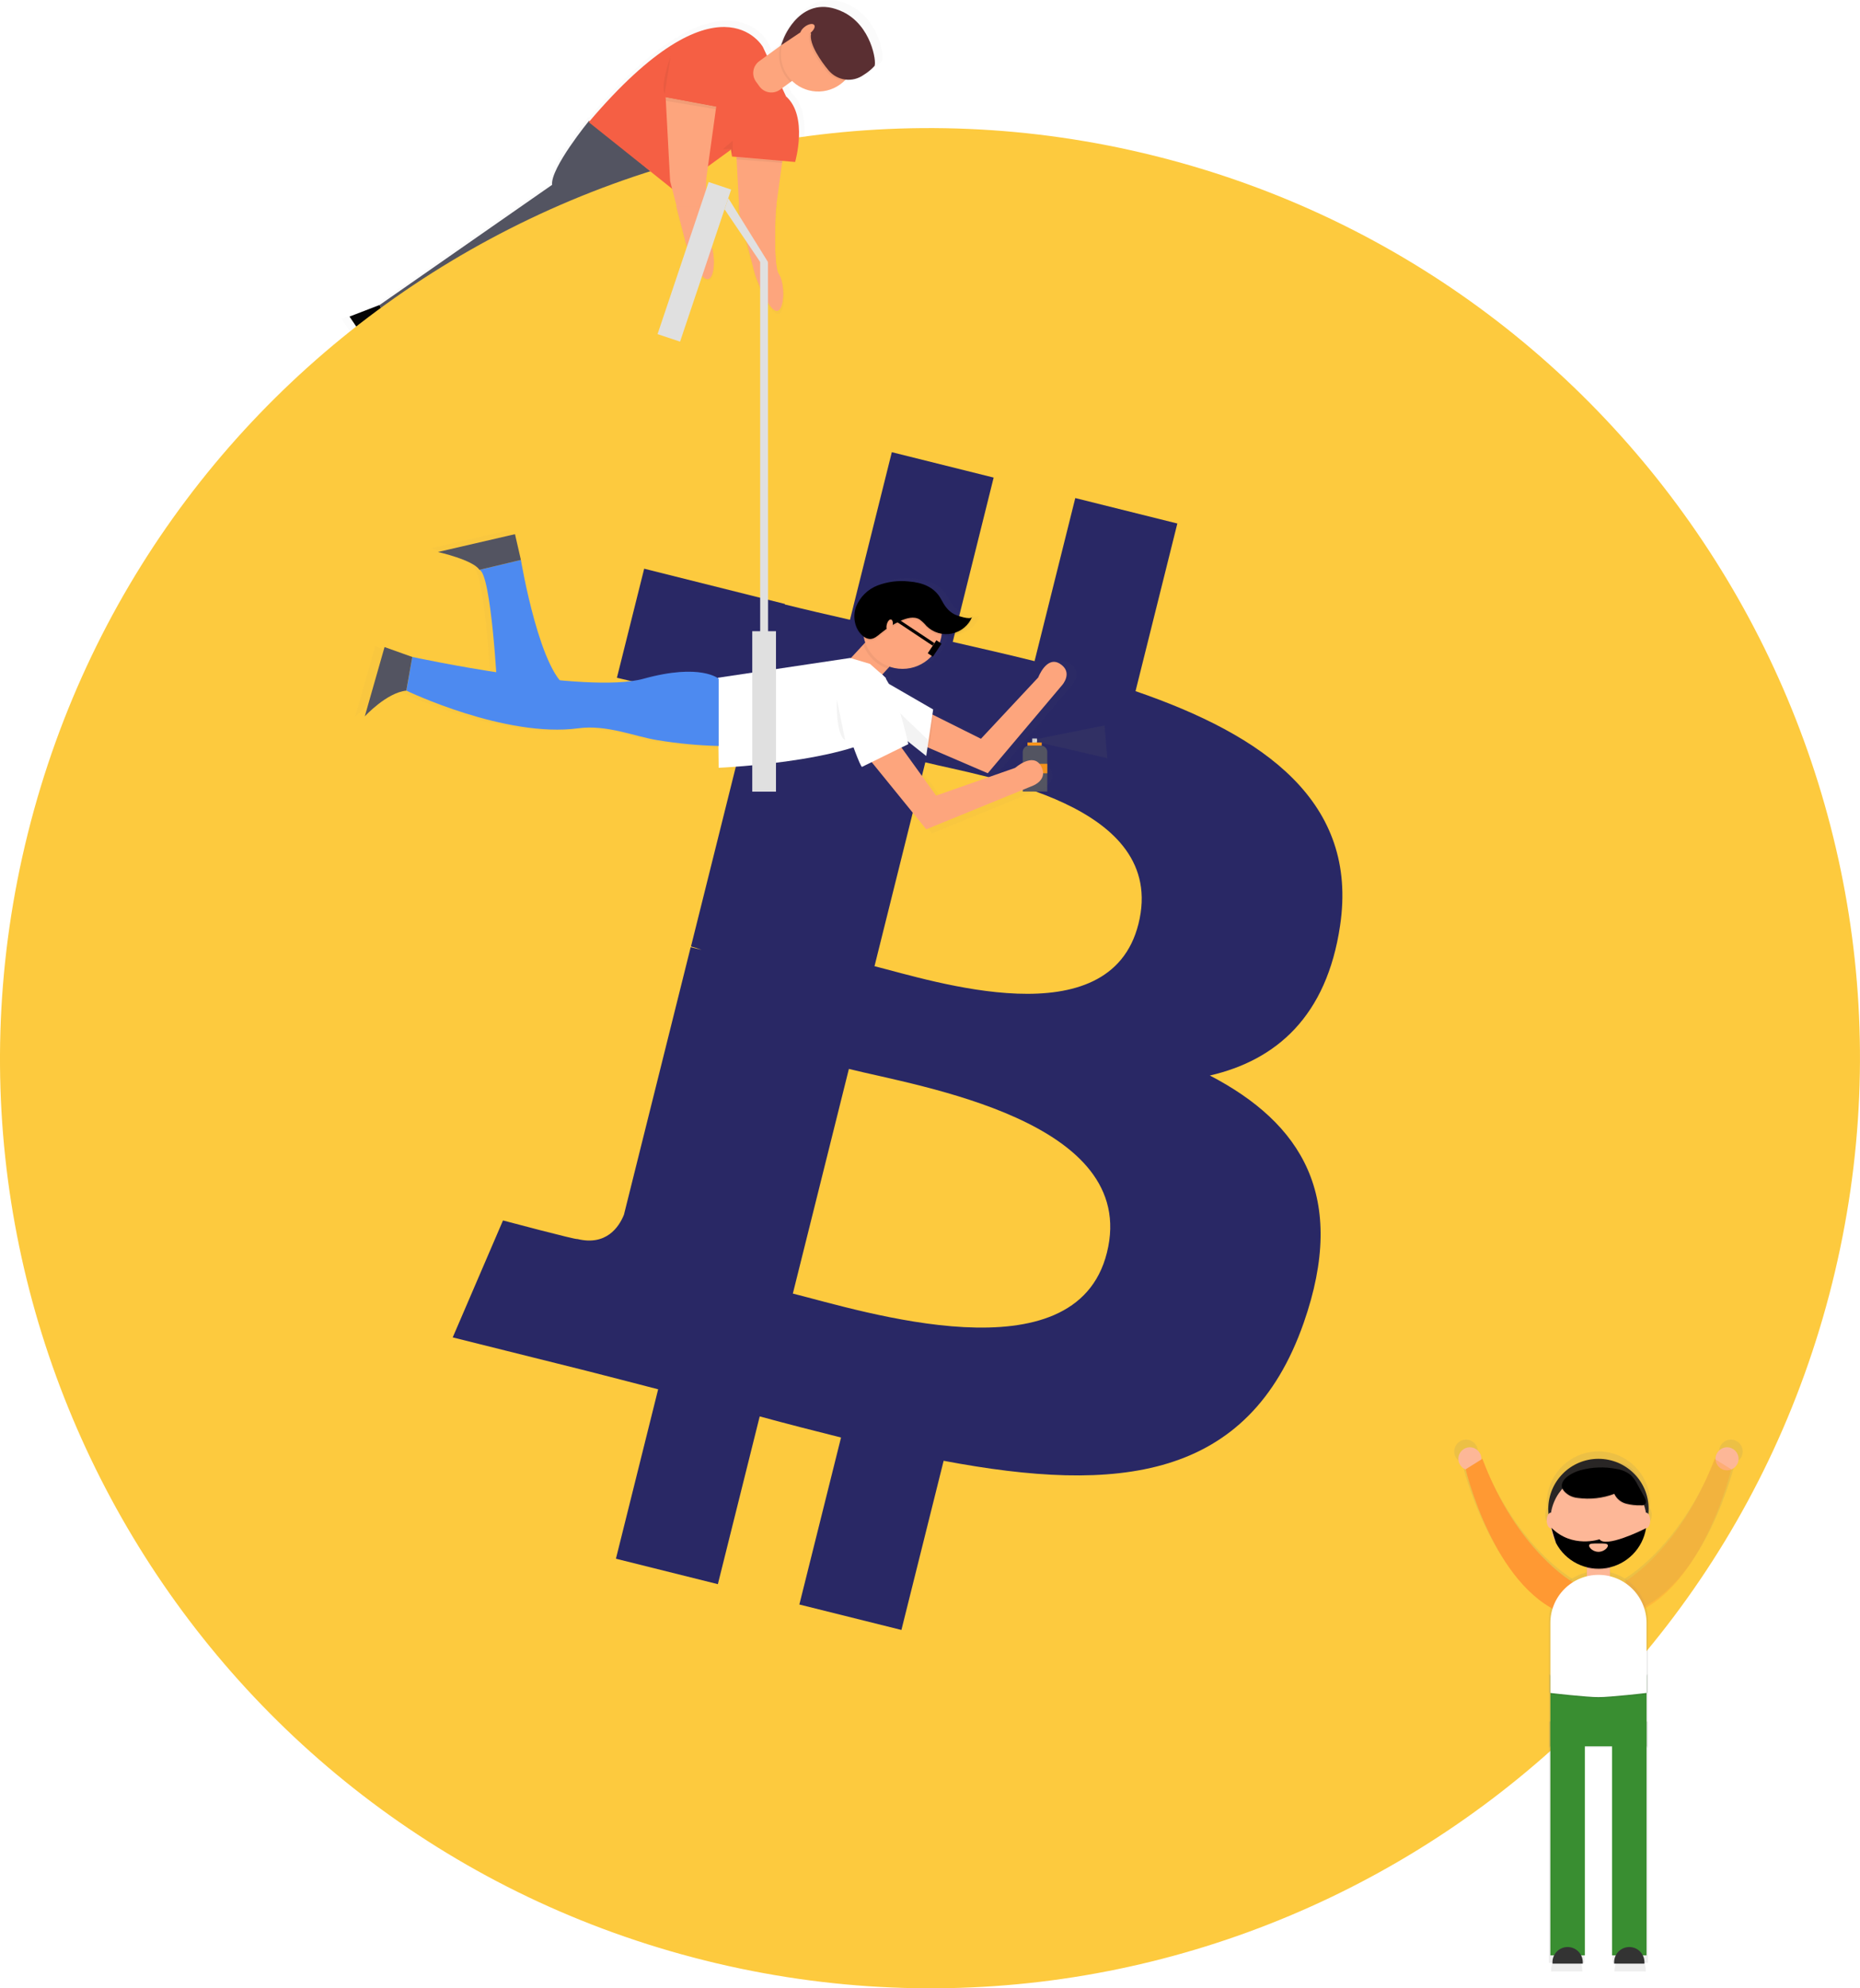 <?xml version="1.0" encoding="UTF-8"?>
<svg fill="none" viewBox="0 0 682 729" xmlns="http://www.w3.org/2000/svg">
<g clip-path="url(#z)">
<path d="m128.15 116.08 11.04-4.26 2.9 6.31 1.34 15.08-2.47 1.79-12.81-18.92z" fill="#000"/>
<path d="m181.79 145.78-12.61 7.29 13.25 19.54 3.09-2.25 1.92-15.51-5.65-9.07z" fill="#000"/>
<g fill="#000" opacity=".05">
<path d="m208.24 54.75c-2.54 3.84-4.91 8-5.64 10.92l2-1.38c-0.25-2.17 1.4-5.77 3.64-9.54z" opacity=".05"/>
<path d="m219.61 107.01 1.39-29.23c-31 19.67-76.36 37.62-76.36 37.62l-2.19 3.47s45.41-17.95 76.36-37.62l-1.3 27.53 2.1-1.77z" opacity=".05"/>
</g>
<g opacity=".5">
<path d="m138.46 136.42 2.54-1.85-1.37-15.53-2.99-6.49-11.37 4.39 13.19 19.48z" fill="url(#y)" opacity=".5"/>
<path d="m311.58 1.88c-6.91-3.32-12.08-1.76-15.7 1-3.232 2.434-5.755 5.685-7.31 9.42l-1 2.65-4.68 3.4-1.52-3.25s-16.57-29.44-65.45 28.05l-0.22-0.18s-4.16 5.09-7.95 10.8l-0.54 0.82-0.24 0.37-0.34 0.53-0.25 0.4-0.38 0.63-0.33 0.54-0.35 0.59-0.25 0.43-0.26 0.45-0.25 0.45-0.26 0.48-0.38 0.72-0.21 0.4-0.23 0.47-0.17 0.36-0.22 0.47-0.14 0.31c-0.12 0.28-0.233 0.553-0.34 0.82l-0.12 0.31-0.16 0.44-0.1 0.3c-0.073 0.227-0.14 0.45-0.2 0.67 0 0.12-0.07 0.23-0.09 0.34-0.196 0.702-0.27 1.433-0.22 2.16l-65.08 45.29 3.34 7.26s46.77-18.48 78.65-38.75l-1.34 28.35-0.08 1.75s-29.12 24.11-36.7 36.39l-13 7.51 13.65 20.12 3.18-2.31 2-16 53.43-42.71s10.13-18.51 10.31-34l2.19 8.45s4.66 13.09 7.95 13.61 3.3-10.15 1-13.32-1.22-24.35-1.22-24.35l0.6-4.31 8.36-6.08 0.31-0.29 0.44 2.66 1.68 0.15v0.12l0.08 0.77 1.08 20.19 5.92 22.84s4.66 13.09 7.95 13.61 3.3-10.15 1-13.32-1.21-24.34-1.21-24.34l2.44-17.63v-0.34l0.05-0.39 4.81 0.42s5-17.19-3.37-24.68l-1.52-3.25 3.12-2.26 0.63-0.45c2.644 2.587 6.196 4.035 9.895 4.035s7.251-1.448 9.895-4.035c2.339 0.218 4.68-0.406 6.6-1.76l1.21-0.87c1.302-0.827 2.477-1.837 3.49-3 0.85-1.58-1.18-15.3-11.88-20.43z" fill="url(#n)" opacity=".5"/>
</g>
<path d="m216 44.27s-14.23 17.4-13.56 23.5l-63.24 44.05 3.24 7.05s45.41-17.95 76.36-37.62l-1.38 29.27s-28.27 23.37-35.62 35.3l5.65 9.07 51.88-41.47s15.39-28.12 8-43.46l-31.33-25.69z" fill="#535461"/>
<path d="m671.79 470.52c-45.55 182.68-230.59 293.87-413.31 248.31s-293.84-230.61-248.26-413.31 230.57-293.9 413.23-248.35 293.89 230.62 248.34 413.35z" fill="#FDCA3E"/>
<path d="m491.36 339.42c6.79-45.38-27.76-69.77-75-86l15.33-61.47-37.42-9.33-14.93 59.8c-9.84-2.45-19.94-4.76-30-7.06l15-60.25-37.34-9.31-15.34 61.45c-8.14-1.85-16.14-3.69-23.89-5.62v-0.19l-51.57-12.92-10 40s27.76 6.36 27.18 6.76c15.15 3.78 17.89 13.81 17.44 21.76l-17.46 70c1.323 0.331 2.622 0.748 3.89 1.25-1.25-0.31-2.58-0.65-4-1l-24.47 98.1c-1.85 4.6-6.55 11.51-17.15 8.89 0.37 0.54-27.2-6.79-27.2-6.79l-18.43 42.88 48.64 12.15c9.06 2.27 17.94 4.65 26.68 6.88l-15.48 62.12 37.38 9.33 15.34-61.51c10.21 2.77 20.12 5.33 29.82 7.74l-15.28 61.23 37.42 9.33 15.48-62.03c63.81 12.07 111.79 7.2 132-50.51 16.27-46.47-0.81-73.27-34.38-90.75 24.38-5.63 42.83-21.71 47.74-54.93zm-85.49 119.88c-11.56 46.47-89.8 21.35-115.16 15l20.55-82.37c25.36 6.38 106.74 18.91 94.61 67.37zm11.57-120.56c-10.55 42.27-75.67 20.79-96.79 15.53l18.63-74.75c21.13 5.31 89.15 15.14 78.16 59.22z" fill="#292865"/>
<path d="m269.49 47.23 1.64 30.8 5.74 22.17s4.52 12.71 7.72 13.21 3.21-9.86 1-12.94-1.15-23.63-1.15-23.63l3.56-26.15-18.51-3.46z" fill="#FDA57D"/>
<path d="m267.58 52.39 0.83 5 23.14 2s4.84-16.69-3.28-24l-20.69 17z" fill="#F55F44"/>
<path d="m288.27 35.46-8.55-18.25s-16.15-28.69-63.85 27.59l31.46 25.12 20.36-14.8 20.58-19.66z" fill="#F55F44"/>
<path d="m295.01 10.342 7.608 10.467-16.607 12.07c-1.159 0.842-2.604 1.189-4.019 0.966s-2.682-1-3.524-2.159l-1.253-1.723c-0.842-1.159-1.189-2.604-0.965-4.019 0.224-1.415 1-2.682 2.159-3.524l16.607-12.07-6e-3 -0.008z" fill="#FDA57D"/>
<path d="m286.18 16.76c-0.651 2.347-0.656 4.826-0.016 7.176 0.641 2.35 1.904 4.483 3.656 6.175l7.85-5.71-7.61-10.47-3.88 2.83z" fill="#000" opacity=".05"/>
<path d="m308.08 30.935c6.134-4.458 7.5-13.034 3.052-19.154-4.448-6.12-13.027-7.468-19.161-3.01-6.134 4.458-7.5 13.034-3.052 19.154 4.449 6.12 13.027 7.468 19.161 3.01z" fill="#FDA57D"/>
<path d="m293.68 11.77-7.93 5.3 1-2.58s6.52-17 21.72-9.67c10.39 5 12.36 18.3 11.57 19.82-1.173 1.276-2.519 2.38-4 3.28-1.951 1.382-4.348 1.983-6.72 1.683-2.372-0.3-4.545-1.478-6.09-3.303-2.66-3.17-7.3-9.73-6.45-13.49-0.78-1.42-1.8-2-3.11-1l0.01-0.04z" fill="#000" opacity=".05"/>
<path d="m294.3 11.32-7.93 5.3 1-2.58s6.52-17 21.72-9.67c10.39 5 12.36 18.3 11.57 19.82-1.173 1.276-2.519 2.38-4 3.28-1.951 1.382-4.348 1.983-6.72 1.683-2.372-0.3-4.545-1.478-6.09-3.303-2.66-3.17-7.3-9.73-6.45-13.49-0.78-1.42-1.8-2-3.11-1l0.01-0.04z" fill="#5A2F32"/>
<path d="m296.98 12.201c1.364-0.994 2.069-2.351 1.573-3.031-0.495-0.68-2.003-0.426-3.367 0.568-1.364 0.994-2.069 2.351-1.574 3.031 0.496 0.68 2.003 0.425 3.368-0.568z" fill="#FDA57D"/>
<path d="m265.03 54.71 3.63-3.11 0.04 4.91-0.79-1.89-2.88 0.09z" fill="#000" opacity=".05"/>
<path d="m270.01 57.67 0.08 0.76 16.69 1.3 0.1-0.71-16.87-1.35z" fill="#000" opacity=".05"/>
<path d="m244.07 35.6 1.64 30.8 5.74 22.12s4.52 12.71 7.72 13.21 3.21-9.86 1-12.94-1.17-23.58-1.17-23.58l3.62-26.15-18.55-3.46z" fill="#FDA57D"/>
<path d="m380.22 270.77h-1.74v1.74h1.74v-1.74z" fill="#ccc"/>
<path d="m377.35 273.39h4.3c0.309 0 0.614 0.061 0.899 0.179s0.544 0.291 0.763 0.509c0.218 0.219 0.391 0.478 0.509 0.763s0.179 0.59 0.179 0.899v14.49h-9v-14.49c0-0.309 0.061-0.614 0.179-0.899s0.291-0.544 0.509-0.763c0.219-0.218 0.478-0.391 0.763-0.509s0.59-0.179 0.899-0.179z" fill="#535461"/>
<path d="m381.97 272.23h-5.23v1.16h5.23v-1.16z" fill="#F7931A"/>
<path d="m384 280.06h-9v3.48h9v-3.48z" fill="#F7931A"/>
<path d="m380.23 271.06v0.87c-0.32 0-0.58-0.2-0.58-0.44s0.26-0.43 0.58-0.43z" fill="#E6E6E6"/>
<path d="m245.91 20.62s-3.82 10.31-2.2 13.83z" fill="#000" opacity=".05"/>
<path d="m244.15 35.07-0.01 1.91 18.33 3.08 0.22-1.53-18.54-3.46z" fill="#000" opacity=".05"/>
<path d="m248.29 19.36-4.22 16.24 18.54 3.46 4.9-20.5-19.22 0.8z" fill="#F55F44"/>
<g opacity=".5">
<path d="m247.66 75.61 3.65 13.82s4.71 13 8 13.49 3.34-10.07 1-13.21c-1.23-1.65-1.49-8.23-1.47-14.1h-11.18z" fill="url(#h)" opacity=".5"/>
</g>
<path d="m247.95 75.61 3.51 13.53s4.52 12.71 7.72 13.21 3.21-9.86 1-12.94c-1.18-1.62-1.43-8.06-1.41-13.8h-10.82z" fill="#FDA57D"/>
<g opacity=".5">
<path d="m285.07 75.04h-14.6l0.2 3.66 6.08 22.82s4.79 13.08 8.17 13.6 3.39-10.15 1-13.31-1.19-24.29-1.19-24.29l0.34-2.48z" fill="url(#g)" opacity=".5"/>
</g>
<path d="m284.74 75.04h-13.8l0.19 3.56 5.74 22.17s4.52 12.71 7.72 13.21 3.21-9.86 1-12.94-1.15-23.63-1.15-23.63l0.3-2.37z" fill="#FDA57D"/>
<path d="m380 271 25-5 1 12-26-6v-1z" fill="#535461" opacity=".2"/>
<g opacity=".5">
<path d="m342.28 274.7 0.69 0.3 22 9.47 28.03-33.25s4.25-4.75-0.81-8-8.24 5.16-8.24 5.16l-21.54 23.14-18.3-9.15 0.29-1.92-16.68-9.64c-0.323-0.607-0.677-1.198-1.06-1.77l-0.15-0.54-0.83-0.73c-0.16-0.17-0.32-0.33-0.48-0.47l2.76-3c2.054 0.72 4.24 0.979 6.405 0.76s4.256-0.911 6.124-2.027 3.467-2.629 4.686-4.432c1.218-1.803 2.026-3.852 2.365-6.001 1.292 0.246 2.618 0.246 3.91 0 1.698-0.357 3.285-1.12 4.626-2.222 1.34-1.102 2.395-2.511 3.074-4.108-0.057 0.108-0.138 0.201-0.237 0.272s-0.213 0.118-0.333 0.138c0.215-0.374 0.405-0.762 0.57-1.16-0.57 1.38-5.9-0.52-6.7-1-2.44-1.3-3.7-3.22-5-5.58-2.49-4.66-7.09-6.38-12.27-6.79-3.958-0.429-7.961 0.075-11.69 1.47-1.857 0.71-3.548 1.798-4.964 3.193-1.417 1.396-2.529 3.07-3.266 4.917-0.446 1.267-0.65 2.607-0.6 3.95-0.085 1.438 0.154 2.877 0.697 4.211s1.378 2.529 2.443 3.499c0.182 0.157 0.372 0.304 0.57 0.44 0.11 0.43 0.23 0.85 0.38 1.27l-0.73 0.79-4.74 5.14-0.24-0.07-49.93 7.47v0.1c-1.66-1.1-9.18-4.92-27.95 0.27-7.09 2-18.9 1.75-31.58 0.58-8.86-11.02-14.58-45.34-14.58-45.34l-2.24-9.71-29.07 6.72s13.41 3 15.65 6.72c3.41 1.14 5.52 26.61 6.33 38.63-17.41-2.69-31.67-5.77-31.67-5.77l-10.43-3.73-7.45 26.14s8.2-9 15.65-9.71c0 0 37.26 17.92 64.84 14.19 10.74-1.45 21.12 3.09 29.81 4.48 7.607 1.268 15.291 2.016 23 2.24l0.09 8.21s30.69-1.32 50.85-7.72c1.53 4.14 2.76 7.13 3.19 7.35l3.66-1.79 20.56 25.31 40.23-16.44s6-2.24 3-7.47-9.69 0.75-9.69 0.75l-29.81 10.45-12.58-17.44-0.49-0.68 2.64-1.29s-0.08-0.39-0.24-1.06l6.94 5.54 0.51-3.26z" fill="url(#f)" opacity=".5"/>
</g>
<path d="m317.96 253.33-9.21-8.54 15.25-16.53 9.21 8.53-15.25 16.54z" fill="#FDA57D"/>
<path d="m323.27 228.98-6.73 7.3c0.726 2.051 1.904 3.913 3.446 5.449 1.542 1.535 3.409 2.704 5.464 3.421l7-7.63-9.18-8.54z" fill="#000" opacity=".05"/>
<path d="m325.25 267.63 36.93 15.89 27.29-32.34s4.13-4.62-0.79-7.78-8 5-8 5l-21 22.48-26.95-13.46-7.48 10.21z" fill="#FDA57D"/>
<path d="m323.31 249.24 18.85 10.89-2.54 17.07-17.76-14.16 1.45-13.8z" fill="#fff"/>
<path d="m330.92 245.25c8.008 0 14.5-6.505 14.5-14.53s-6.492-14.53-14.5-14.53-14.5 6.505-14.5 14.53 6.492 14.53 14.5 14.53z" fill="#FDA57D"/>
<path d="m319 243.43-7.25-2.18-48.6 7.27 0.36 33s59.08-2.54 65.6-17.79l-4.35-15.21-5.76-5.09z" fill="#fff"/>
<path d="m322.43 263.48 17.19 13.72 0.73-5.81-17.04-16.34-0.88 8.43z" fill="#000" opacity=".05"/>
<path d="m263.51 248.87s-6.52-5.81-27.54 0-84.81-8-84.81-8l-2.16 12.36s36.24 17.43 63.06 13.8c10.44-1.41 20.54 3 29 4.36 7.425 1.227 14.927 1.939 22.45 2.13v-24.65z" fill="#4D8AF0"/>
<path d="m151.16 240.88-10.16-3.63-7.25 25.42s8-8.72 15.22-9.44l2.19-12.35z" fill="#535461"/>
<path d="m175.8 208.93 15.2-3.63s7.25 43.58 18.12 47.21h-26.79s-2.18-42.13-6.53-43.58z" fill="#4D8AF0"/>
<path d="m191 205.3-2.17-9.44-28.27 6.54s13 2.91 15.22 6.54l15.22-3.64z" fill="#535461"/>
<path d="m333.23 213.92c-3.85-0.417-7.743 0.073-11.37 1.43-1.806 0.691-3.449 1.749-4.826 3.107s-2.458 2.987-3.174 4.783c-1.3 3.64-0.46 8.11 2.48 10.61 0.698 0.659 1.595 1.067 2.55 1.16 1.54 0.06 2.83-1.07 4-2.05 2.221-1.834 4.668-3.376 7.28-4.59 2.22-1 4.93-1.8 7-0.53 0.937 0.696 1.786 1.501 2.53 2.4 1.198 1.191 2.671 2.068 4.289 2.555s3.331 0.568 4.987 0.236c1.657-0.332 3.206-1.067 4.511-2.14s2.326-2.45 2.973-4.011c-0.56 1.35-5.74-0.51-6.52-0.92-2.38-1.26-3.6-3.13-4.82-5.42-2.38-4.55-6.86-6.22-11.89-6.62z" fill="#000" opacity=".05"/>
<path d="m333.23 213.2c-3.85-0.417-7.743 0.073-11.37 1.43-1.806 0.691-3.449 1.749-4.826 3.107s-2.458 2.987-3.174 4.783c-1.3 3.64-0.46 8.11 2.48 10.61 0.698 0.659 1.595 1.067 2.55 1.16 1.54 0.06 2.83-1.07 4-2.05 2.221-1.834 4.668-3.376 7.28-4.59 2.22-1 4.93-1.8 7-0.53 0.937 0.696 1.786 1.501 2.53 2.4 1.198 1.191 2.671 2.068 4.289 2.555s3.331 0.568 4.987 0.236c1.657-0.332 3.206-1.067 4.511-2.14s2.326-2.45 2.973-4.011c-0.56 1.35-5.74-0.51-6.52-0.92-2.38-1.26-3.6-3.13-4.82-5.42-2.38-4.55-6.86-6.23-11.89-6.62z" fill="#000"/>
<path d="m327.27 229.52c0.278-1.171 0.028-2.233-0.557-2.372-0.586-0.139-1.286 0.698-1.564 1.869-0.278 1.172-0.029 2.234 0.557 2.373s1.286-0.698 1.564-1.87z" fill="#FDA57D"/>
<path d="m319.62 279.45 0.49 0.6 10.9-5.29-0.48-0.66-10.91 5.35z" fill="#000" opacity=".05"/>
<path d="m341.88 262-1.78 11.93 0.66 0.38 1.4-12.18-0.28-0.13z" fill="#000" opacity=".05"/>
<path d="m284.53 231.44h-8.7v58.83h8.7v-58.83z" fill="#E0E0E0"/>
<path d="m268.09 69.51-8.247-2.771-18.735 55.767 8.247 2.771 18.735-55.767z" fill="#E0E0E0"/>
<path d="m281.63 237.98h-2.9v-142.06l2.86 0.15 0.04 141.91z" fill="#E0E0E0"/>
<path d="m314.25 272.84 25.37 31.23 39.14-16s5.8-2.18 2.9-7.26-9.42 0.73-9.42 0.73l-29 10.17-17.64-24.45-11.35 5.58z" fill="#FDA57D"/>
<path d="m303.74 247.06s10.87 33.41 12.32 34.13l17-8.35s-4.83-22.53-10.21-26-18.38-2.69-19.11 0.22z" fill="#fff"/>
<path d="m306.84 256.43s-0.57 12.78 3.06 15z" fill="#000" opacity=".05"/>
<path d="m278.75 96.07-13.08-19.33 1.37-4.09 14.55 23.42h-2.84z" fill="#E0E0E0"/>
<path d="m345.23 236.01-1.891-1.257-3.171 4.773 1.891 1.256 3.171-4.772z" fill="#000"/>
<path d="m342.58 235.78-14.015-9.318-0.631 0.949 14.015 9.319 0.631-0.95z" fill="#000"/>
<g opacity=".7">
<path d="m604.26 613.9h-36.32v26.84h36.32v-26.84z" fill="url(#e)" opacity=".7"/>
<g opacity=".1">
<path d="m567.94 621.01s13.55 1.58 18.16 1.58 18.16-1.58 18.16-1.58v-6.71h-36.32v6.71z" fill="url(#d)" opacity=".1"/>
</g>
<path d="m604.26 620.61s-13.55 1.58-18.16 1.58-18.16-1.58-18.16-1.58v-26.45c0-4.816 1.913-9.435 5.319-12.841s8.025-5.319 12.841-5.319 9.435 1.913 12.841 5.319 5.319 8.025 5.319 12.841v26.45z" fill="url(#c)" opacity=".7"/>
<path d="m586.1 581.14c-1.151 0-2.255-0.457-3.069-1.271s-1.271-1.918-1.271-3.069v-9.87h8.68v9.87c0 1.151-0.457 2.255-1.271 3.069s-1.918 1.271-3.069 1.271z" fill="url(#b)" opacity=".7"/>
<path d="m580.97 631.27h-13.03v88.43h13.03v-88.43z" fill="url(#a)" opacity=".7"/>
<path d="m604.26 631.27h-13.03v88.43h13.03v-88.43z" fill="url(#x)" opacity=".7"/>
<g opacity=".1">
<path d="m581.76 573.52c2.851 0.701 5.829 0.701 8.68 0v-6.2h-8.68v6.2z" fill="url(#w)" opacity=".1"/>
</g>
<path d="m586.1 570.08c10.466 0 18.95-8.484 18.95-18.95s-8.484-18.95-18.95-18.95-18.95 8.484-18.95 18.95 8.484 18.95 18.95 18.95z" fill="url(#v)" opacity=".7"/>
<path d="m586.1 573.64c10.029 0 18.16-8.131 18.16-18.16 0-10.03-8.131-18.16-18.16-18.16-10.03 0-18.16 8.13-18.16 18.16 0 10.029 8.13 18.16 18.16 18.16z" fill="url(#u)" opacity=".7"/>
<g opacity=".1">
<path d="m575.1 546.37c0.991 0.548 2.083 0.888 3.21 1 4.651 0.634 9.386 0.102 13.78-1.55 0.412 0.891 1.014 1.682 1.764 2.316 0.749 0.634 1.629 1.096 2.576 1.354 1.897 0.502 3.859 0.721 5.82 0.65 0.431 0.047 0.867-0.036 1.25-0.24 0.87-0.59 0.45-1.94-0.06-2.86l-2.53-4.59c-0.673-1.397-1.579-2.669-2.68-3.76-1.53-1.207-3.351-1.99-5.28-2.27-4.491-0.894-9.128-0.74-13.55 0.45-4.71 1.25-10.78 5.58-4.3 9.5z" fill="url(#t)" opacity=".1"/>
</g>
<path d="m575.1 545.98c0.991 0.548 2.083 0.888 3.21 1 4.651 0.635 9.386 0.102 13.78-1.55 0.412 0.891 1.014 1.682 1.764 2.316 0.749 0.634 1.629 1.096 2.576 1.354 1.897 0.502 3.859 0.721 5.82 0.65 0.431 0.047 0.867-0.036 1.25-0.24 0.87-0.59 0.45-1.94-0.06-2.86l-2.53-4.59c-0.673-1.397-1.579-2.669-2.68-3.76-1.53-1.207-3.351-1.99-5.28-2.27-4.491-0.894-9.128-0.74-13.55 0.45-4.71 1.25-10.78 5.57-4.3 9.5z" fill="url(#s)" opacity=".7"/>
<path d="m604.06 558.44c0.873 0 1.58-1.325 1.58-2.96s-0.707-2.96-1.58-2.96-1.58 1.325-1.58 2.96 0.707 2.96 1.58 2.96z" fill="url(#r)" opacity=".7"/>
<path d="m568.14 558.44c0.873 0 1.58-1.325 1.58-2.96s-0.707-2.96-1.58-2.96-1.58 1.325-1.58 2.96 0.707 2.96 1.58 2.96z" fill="url(#q)" opacity=".7"/>
<path d="m634.66 536.53c2.397 0 4.34-1.943 4.34-4.34s-1.943-4.34-4.34-4.34-4.34 1.943-4.34 4.34 1.943 4.34 4.34 4.34z" fill="url(#p)" opacity=".7"/>
<path d="m585.66 595.07c0 0.734-0.079 1.369-0.237 1.906s-0.373 0.981-0.645 1.332-0.592 0.614-0.959 0.787c-0.363 0.17-0.752 0.255-1.166 0.255-0.415 0-0.803-0.085-1.167-0.255-0.363-0.173-0.68-0.436-0.953-0.787-0.272-0.351-0.487-0.795-0.645-1.332-0.154-0.537-0.231-1.172-0.231-1.906s0.077-1.37 0.231-1.907c0.158-0.536 0.373-0.98 0.645-1.332 0.273-0.351 0.59-0.611 0.953-0.781 0.364-0.174 0.752-0.261 1.167-0.261 0.414 0 0.803 0.087 1.166 0.261 0.367 0.17 0.687 0.43 0.959 0.781 0.272 0.352 0.487 0.796 0.645 1.332 0.158 0.537 0.237 1.173 0.237 1.907zm-0.592 0c0-0.679-0.065-1.259-0.195-1.741-0.131-0.481-0.306-0.874-0.527-1.178-0.217-0.308-0.474-0.533-0.77-0.675-0.292-0.142-0.6-0.213-0.923-0.213-0.324 0-0.632 0.071-0.924 0.213s-0.548 0.367-0.769 0.675c-0.221 0.304-0.397 0.697-0.527 1.178-0.131 0.482-0.196 1.062-0.196 1.741 0 0.682 0.065 1.265 0.196 1.746 0.13 0.478 0.306 0.87 0.527 1.178 0.221 0.304 0.477 0.527 0.769 0.669 0.292 0.138 0.6 0.207 0.924 0.207 0.323 0 0.631-0.069 0.923-0.207 0.296-0.142 0.553-0.365 0.77-0.669 0.221-0.308 0.396-0.7 0.527-1.178 0.13-0.481 0.195-1.064 0.195-1.746zm7.46 0c0 0.734-0.079 1.369-0.237 1.906s-0.373 0.981-0.645 1.332-0.592 0.614-0.959 0.787c-0.363 0.17-0.752 0.255-1.166 0.255-0.415 0-0.803-0.085-1.166-0.255-0.364-0.173-0.681-0.436-0.954-0.787-0.272-0.351-0.487-0.795-0.645-1.332-0.154-0.537-0.231-1.172-0.231-1.906s0.077-1.37 0.231-1.907c0.158-0.536 0.373-0.98 0.645-1.332 0.273-0.351 0.59-0.611 0.954-0.781 0.363-0.174 0.751-0.261 1.166-0.261 0.414 0 0.803 0.087 1.166 0.261 0.367 0.17 0.687 0.43 0.959 0.781 0.272 0.352 0.487 0.796 0.645 1.332 0.158 0.537 0.237 1.173 0.237 1.907zm-0.592 0c0-0.679-0.065-1.259-0.195-1.741-0.13-0.481-0.306-0.874-0.527-1.178-0.217-0.308-0.474-0.533-0.77-0.675-0.292-0.142-0.6-0.213-0.923-0.213-0.324 0-0.632 0.071-0.924 0.213s-0.548 0.367-0.769 0.675c-0.221 0.304-0.397 0.697-0.527 1.178-0.13 0.482-0.196 1.062-0.196 1.741 0 0.682 0.066 1.265 0.196 1.746 0.13 0.478 0.306 0.87 0.527 1.178 0.221 0.304 0.477 0.527 0.769 0.669 0.292 0.138 0.6 0.207 0.924 0.207 0.323 0 0.631-0.069 0.923-0.207 0.296-0.142 0.553-0.365 0.77-0.669 0.221-0.308 0.397-0.7 0.527-1.178 0.13-0.481 0.195-1.064 0.195-1.746z" fill="#000" opacity=".7"/>
<path d="m586.5 562.58s-10.26 3.55-18.16-4.34c0 0 0.64 2.62 1.74 5.77 1.779 3.373 4.575 6.101 7.992 7.795 3.416 1.695 7.28 2.272 11.042 1.647 3.762-0.624 7.233-2.416 9.919-5.124 2.686-2.707 4.452-6.191 5.047-9.958-1.9 1.02-15.39 7.51-17.58 4.21zm-0.39 4.74c-2 0-3.55-1.5-3.55-2.37s1.59-0.79 3.55-0.79 3.55-0.08 3.55 0.79-1.6 2.37-3.56 2.37h0.01z" fill="url(#o)" opacity=".7"/>
<path d="m595.75 578.79s21.14-11.86 34.17-46.6l6.32 3.95s-10.46 44.27-36.71 54.48l-3.78-11.83z" fill="url(#m)" opacity=".7"/>
<path d="m537.55 536.53c2.397 0 4.34-1.943 4.34-4.34s-1.943-4.34-4.34-4.34-4.34 1.943-4.34 4.34 1.943 4.34 4.34 4.34z" fill="url(#l)" opacity=".7"/>
<path d="m576.45 578.79s-21.14-11.86-34.17-46.6l-6.28 3.94s10.46 44.27 36.71 54.48l3.74-11.82z" fill="url(#k)" opacity=".7"/>
<path d="m580.18 722.86h-11.45v-0.59c0-1.517 0.603-2.972 1.675-4.045 1.073-1.072 2.528-1.675 4.045-1.675s2.972 0.603 4.045 1.675c1.072 1.073 1.675 2.528 1.675 4.045l0.01 0.59z" fill="url(#j)" opacity=".7"/>
<path d="m603.47 722.86h-11.47v-0.59c0-1.517 0.603-2.972 1.675-4.045 1.073-1.072 2.528-1.675 4.045-1.675s2.972 0.603 4.045 1.675c1.072 1.073 1.675 2.528 1.675 4.045l0.03 0.59z" fill="url(#i)" opacity=".7"/>
</g>
<path d="m603.74 614.23h-35.27v26.07h35.27v-26.07z" fill="#398E31"/>
<path d="m568.47 621.13s13.16 1.53 17.63 1.53 17.63-1.53 17.63-1.53v-6.51h-35.26v6.51z" fill="#000" opacity=".1"/>
<path d="m581.88 568.62h8.43v9.58c0 1.119-0.445 2.193-1.236 2.984s-1.865 1.236-2.984 1.236-2.193-0.445-2.984-1.236-1.236-1.865-1.236-2.984v-9.58h0.01z" fill="#FDB797"/>
<path d="m581.12 631.1h-12.65v85.86h12.65v-85.86z" fill="#398E31"/>
<path d="m603.73 631.1h-12.65v85.86h12.65v-85.86z" fill="#398E31"/>
<path d="m581.89 575.01c2.769 0.681 5.661 0.681 8.43 0v-6h-8.43v6z" fill="#000" opacity=".1"/>
<path d="m586.1 571.69c10.162 0 18.4-8.238 18.4-18.4s-8.238-18.4-18.4-18.4-18.4 8.238-18.4 18.4 8.238 18.4 18.4 18.4z" fill="#292625"/>
<path d="m586.1 575.13c9.737 0 17.63-7.893 17.63-17.63s-7.893-17.63-17.63-17.63-17.63 7.893-17.63 17.63 7.893 17.63 17.63 17.63z" fill="#FDB797"/>
<path d="m575.42 548.66c0.965 0.522 2.027 0.842 3.12 0.94 4.515 0.618 9.113 0.102 13.38-1.5 0.4 0.867 0.985 1.636 1.714 2.253s1.585 1.066 2.506 1.317c1.842 0.487 3.746 0.699 5.65 0.63 0.421 0.049 0.846-0.032 1.22-0.23 0.85-0.57 0.44-1.88-0.06-2.78l-2.46-4.45c-0.652-1.356-1.532-2.59-2.6-3.65-1.487-1.171-3.256-1.93-5.13-2.2-4.362-0.868-8.866-0.717-13.16 0.44-4.6 1.22-10.48 5.42-4.18 9.23z" fill="#000" opacity=".1"/>
<path d="m575.42 548.28c0.965 0.522 2.027 0.842 3.12 0.94 4.515 0.618 9.113 0.102 13.38-1.5 0.4 0.867 0.985 1.636 1.714 2.253s1.585 1.066 2.506 1.317c1.842 0.487 3.746 0.699 5.65 0.63 0.421 0.049 0.846-0.032 1.22-0.23 0.85-0.57 0.44-1.88-0.06-2.78l-2.46-4.45c-0.652-1.356-1.532-2.59-2.6-3.65-1.487-1.171-3.256-1.93-5.13-2.2-4.362-0.868-8.866-0.717-13.16 0.44-4.6 1.22-10.48 5.42-4.18 9.23z" fill="#000"/>
<path d="m603.54 560.37c0.845 0 1.53-1.285 1.53-2.87s-0.685-2.87-1.53-2.87-1.53 1.285-1.53 2.87 0.685 2.87 1.53 2.87z" fill="#FDB797"/>
<path d="m568.66 560.37c0.845 0 1.53-1.285 1.53-2.87s-0.685-2.87-1.53-2.87-1.53 1.285-1.53 2.87 0.685 2.87 1.53 2.87z" fill="#FDB797"/>
<path d="m633.25 539.11c2.331 0 4.22-1.889 4.22-4.22s-1.889-4.22-4.22-4.22-4.22 1.889-4.22 4.22 1.889 4.22 4.22 4.22z" fill="#FDB797"/>
<path d="m586.49 564.4s-10 3.45-17.63-4.22c0 0 0.62 2.54 1.69 5.61 1.729 3.272 4.444 5.916 7.76 7.559s7.065 2.201 10.715 1.595c3.651-0.606 7.018-2.346 9.625-4.972 2.607-2.627 4.321-6.007 4.9-9.662-1.83 1-14.93 7.29-17.06 4.09zm-0.38 4.6c-1.91 0-3.45-1.45-3.45-2.3s1.54-0.77 3.45-0.77 3.45-0.08 3.45 0.77-1.56 2.3-3.46 2.3h0.01z" fill="#000"/>
<path d="m595.47 580.14s20.53-11.52 33.18-45.25l6.13 3.83s-10.16 43-35.65 52.9l-3.66-11.48z" fill="#f93" opacity=".33"/>
<path d="m538.95 539.11c2.331 0 4.22-1.889 4.22-4.22s-1.889-4.22-4.22-4.22-4.22 1.889-4.22 4.22 1.889 4.22 4.22 4.22z" fill="#FDB797"/>
<path d="m576.73 580.14s-20.53-11.52-33.18-45.25l-6.13 3.83s10.16 43 35.65 52.9l3.66-11.48z" fill="#f93"/>
<path d="m574.79 713.9c1.475 0 2.889 0.586 3.931 1.629 1.043 1.042 1.629 2.456 1.629 3.931v0.54h-11.11v-0.57c8e-3 -1.468 0.596-2.873 1.635-3.909 1.04-1.036 2.447-1.618 3.915-1.621z" fill="#333"/>
<path d="m597.41 713.9c1.475 0 2.889 0.586 3.931 1.629 1.043 1.042 1.629 2.456 1.629 3.931v0.54h-11.12v-0.57c8e-3 -1.469 0.597-2.876 1.639-3.912s2.452-1.618 3.921-1.618z" fill="#333"/>
<path d="m603.73 620.75s-13.16 1.53-17.63 1.53-17.63-1.53-17.63-1.53v-25.68c0-4.676 1.857-9.16 5.164-12.466 3.306-3.307 7.79-5.164 12.466-5.164s9.16 1.857 12.466 5.164c3.307 3.306 5.164 7.79 5.164 12.466v25.68z" fill="#fff"/>
</g>
<defs>
<linearGradient id="y" x1="133.13" x2="133.13" y1="136.42" y2="112.55" gradientUnits="userSpaceOnUse">
<stop stop-color="#808080" stop-opacity=".25" offset="0"/>
<stop stop-color="#808080" stop-opacity=".12" offset=".54"/>
<stop stop-color="#808080" stop-opacity=".1" offset="1"/>
</linearGradient>
<linearGradient id="n" x1="91604" x2="91604" y1="45649" y2="14972" gradientUnits="userSpaceOnUse">
<stop stop-color="#808080" stop-opacity=".25" offset="0"/>
<stop stop-color="#808080" stop-opacity=".12" offset=".54"/>
<stop stop-color="#808080" stop-opacity=".1" offset="1"/>
</linearGradient>
<linearGradient id="h" x1="7585" x2="7585" y1="5224.2" y2="4477.6" gradientUnits="userSpaceOnUse">
<stop stop-color="#808080" stop-opacity=".25" offset="0"/>
<stop stop-color="#808080" stop-opacity=".12" offset=".54"/>
<stop stop-color="#808080" stop-opacity=".1" offset="1"/>
</linearGradient>
<linearGradient id="g" x1="9487.3" x2="9487.3" y1="8119.2" y2="6511.6" gradientUnits="userSpaceOnUse">
<stop stop-color="#808080" stop-opacity=".25" offset="0"/>
<stop stop-color="#808080" stop-opacity=".12" offset=".54"/>
<stop stop-color="#808080" stop-opacity=".1" offset="1"/>
</linearGradient>
<linearGradient id="f" x1="138072" x2="138072" y1="43709" y2="31329" gradientUnits="userSpaceOnUse">
<stop stop-color="#808080" stop-opacity=".25" offset="0"/>
<stop stop-color="#808080" stop-opacity=".12" offset=".54"/>
<stop stop-color="#808080" stop-opacity=".1" offset="1"/>
</linearGradient>
<linearGradient id="e" x1="21196" x2="22515" y1="17451" y2="17451" gradientUnits="userSpaceOnUse">
<stop stop-color="#808080" stop-opacity=".25" offset="0"/>
<stop stop-color="#808080" stop-opacity=".12" offset=".54"/>
<stop stop-color="#808080" stop-opacity=".1" offset="1"/>
</linearGradient>
<linearGradient id="d" x1="30602" x2="31922" y1="6449.8" y2="6449.8" gradientUnits="userSpaceOnUse">
<stop stop-color="#808080" stop-opacity=".25" offset="0"/>
<stop stop-color="#808080" stop-opacity=".12" offset=".54"/>
<stop stop-color="#808080" stop-opacity=".1" offset="1"/>
</linearGradient>
<linearGradient id="c" x1="30602" x2="31922" y1="32197" y2="32197" gradientUnits="userSpaceOnUse">
<stop stop-color="#808080" stop-opacity=".25" offset="0"/>
<stop stop-color="#808080" stop-opacity=".12" offset=".54"/>
<stop stop-color="#808080" stop-opacity=".1" offset="1"/>
</linearGradient>
<linearGradient id="b" x1="7879.6" x2="7954.9" y1="9938.6" y2="9938.6" gradientUnits="userSpaceOnUse">
<stop stop-color="#808080" stop-opacity=".25" offset="0"/>
<stop stop-color="#808080" stop-opacity=".12" offset=".54"/>
<stop stop-color="#808080" stop-opacity=".1" offset="1"/>
</linearGradient>
<linearGradient id="a" x1="7968.2" x2="8138" y1="60364" y2="60364" gradientUnits="userSpaceOnUse">
<stop stop-color="#808080" stop-opacity=".25" offset="0"/>
<stop stop-color="#808080" stop-opacity=".12" offset=".54"/>
<stop stop-color="#808080" stop-opacity=".1" offset="1"/>
</linearGradient>
<linearGradient id="x" x1="8295" x2="8464.8" y1="60364" y2="60364" gradientUnits="userSpaceOnUse">
<stop stop-color="#808080" stop-opacity=".25" offset="0"/>
<stop stop-color="#808080" stop-opacity=".12" offset=".54"/>
<stop stop-color="#808080" stop-opacity=".1" offset="1"/>
</linearGradient>
<linearGradient id="w" x1="7879.6" x2="7954.9" y1="4980.6" y2="4980.6" gradientUnits="userSpaceOnUse">
<stop stop-color="#808080" stop-opacity=".25" offset="0"/>
<stop stop-color="#808080" stop-opacity=".12" offset=".54"/>
<stop stop-color="#808080" stop-opacity=".1" offset="1"/>
</linearGradient>
<linearGradient id="v" x1="22062" x2="23498" y1="21420" y2="21420" gradientUnits="userSpaceOnUse">
<stop stop-color="#808080" stop-opacity=".25" offset="0"/>
<stop stop-color="#808080" stop-opacity=".12" offset=".54"/>
<stop stop-color="#808080" stop-opacity=".1" offset="1"/>
</linearGradient>
<linearGradient id="u" x1="21196" x2="22515" y1="20712" y2="20712" gradientUnits="userSpaceOnUse">
<stop stop-color="#808080" stop-opacity=".25" offset="0"/>
<stop stop-color="#808080" stop-opacity=".12" offset=".54"/>
<stop stop-color="#808080" stop-opacity=".1" offset="1"/>
</linearGradient>
<linearGradient id="t" x1="26945" x2="27951" y1="9526.5" y2="9526.5" gradientUnits="userSpaceOnUse">
<stop stop-color="#808080" stop-opacity=".25" offset="0"/>
<stop stop-color="#808080" stop-opacity=".12" offset=".54"/>
<stop stop-color="#808080" stop-opacity=".1" offset="1"/>
</linearGradient>
<linearGradient id="s" x1="26945" x2="27951" y1="9520.4" y2="9520.4" gradientUnits="userSpaceOnUse">
<stop stop-color="#808080" stop-opacity=".25" offset="0"/>
<stop stop-color="#808080" stop-opacity=".12" offset=".54"/>
<stop stop-color="#808080" stop-opacity=".1" offset="1"/>
</linearGradient>
<linearGradient id="r" x1="2506.3" x2="2516.3" y1="3841" y2="3841" gradientUnits="userSpaceOnUse">
<stop stop-color="#808080" stop-opacity=".25" offset="0"/>
<stop stop-color="#808080" stop-opacity=".12" offset=".54"/>
<stop stop-color="#808080" stop-opacity=".1" offset="1"/>
</linearGradient>
<linearGradient id="q" x1="2356.9" x2="2366.9" y1="3841" y2="3841" gradientUnits="userSpaceOnUse">
<stop stop-color="#808080" stop-opacity=".25" offset="0"/>
<stop stop-color="#808080" stop-opacity=".12" offset=".54"/>
<stop stop-color="#808080" stop-opacity=".1" offset="1"/>
</linearGradient>
<linearGradient id="p" x1="6101.4" x2="6176.8" y1="5147.3" y2="5147.3" gradientUnits="userSpaceOnUse">
<stop stop-color="#808080" stop-opacity=".25" offset="0"/>
<stop stop-color="#808080" stop-opacity=".12" offset=".54"/>
<stop stop-color="#808080" stop-opacity=".1" offset="1"/>
</linearGradient>
<linearGradient id="o" x1="30138" x2="31413" y1="10627" y2="10627" gradientUnits="userSpaceOnUse">
<stop stop-color="#808080" stop-opacity=".25" offset="0"/>
<stop stop-color="#808080" stop-opacity=".12" offset=".54"/>
<stop stop-color="#808080" stop-opacity=".1" offset="1"/>
</linearGradient>
<linearGradient id="m" x1="35205" x2="36844" y1="38329" y2="38329" gradientUnits="userSpaceOnUse">
<stop stop-color="#808080" stop-opacity=".25" offset="0"/>
<stop stop-color="#808080" stop-opacity=".12" offset=".54"/>
<stop stop-color="#808080" stop-opacity=".1" offset="1"/>
</linearGradient>
<linearGradient id="l" x1="5161.4" x2="5236.8" y1="5147.3" y2="5147.3" gradientUnits="userSpaceOnUse">
<stop stop-color="#808080" stop-opacity=".25" offset="0"/>
<stop stop-color="#808080" stop-opacity=".12" offset=".54"/>
<stop stop-color="#808080" stop-opacity=".1" offset="1"/>
</linearGradient>
<linearGradient id="k" x1="32692" x2="34330" y1="38323" y2="38323" gradientUnits="userSpaceOnUse">
<stop stop-color="#808080" stop-opacity=".25" offset="0"/>
<stop stop-color="#808080" stop-opacity=".12" offset=".54"/>
<stop stop-color="#808080" stop-opacity=".1" offset="1"/>
</linearGradient>
<linearGradient id="j" x1="10046" x2="10177" y1="5797.2" y2="5797.2" gradientUnits="userSpaceOnUse">
<stop stop-color="#808080" stop-opacity=".25" offset="0"/>
<stop stop-color="#808080" stop-opacity=".12" offset=".54"/>
<stop stop-color="#808080" stop-opacity=".1" offset="1"/>
</linearGradient>
<linearGradient id="i" x1="10353" x2="10484" y1="5797.2" y2="5797.2" gradientUnits="userSpaceOnUse">
<stop stop-color="#808080" stop-opacity=".25" offset="0"/>
<stop stop-color="#808080" stop-opacity=".12" offset=".54"/>
<stop stop-color="#808080" stop-opacity=".1" offset="1"/>
</linearGradient>
<clipPath id="z">
<rect width="682" height="729.04" fill="#fff"/>
</clipPath>
</defs>
</svg>
